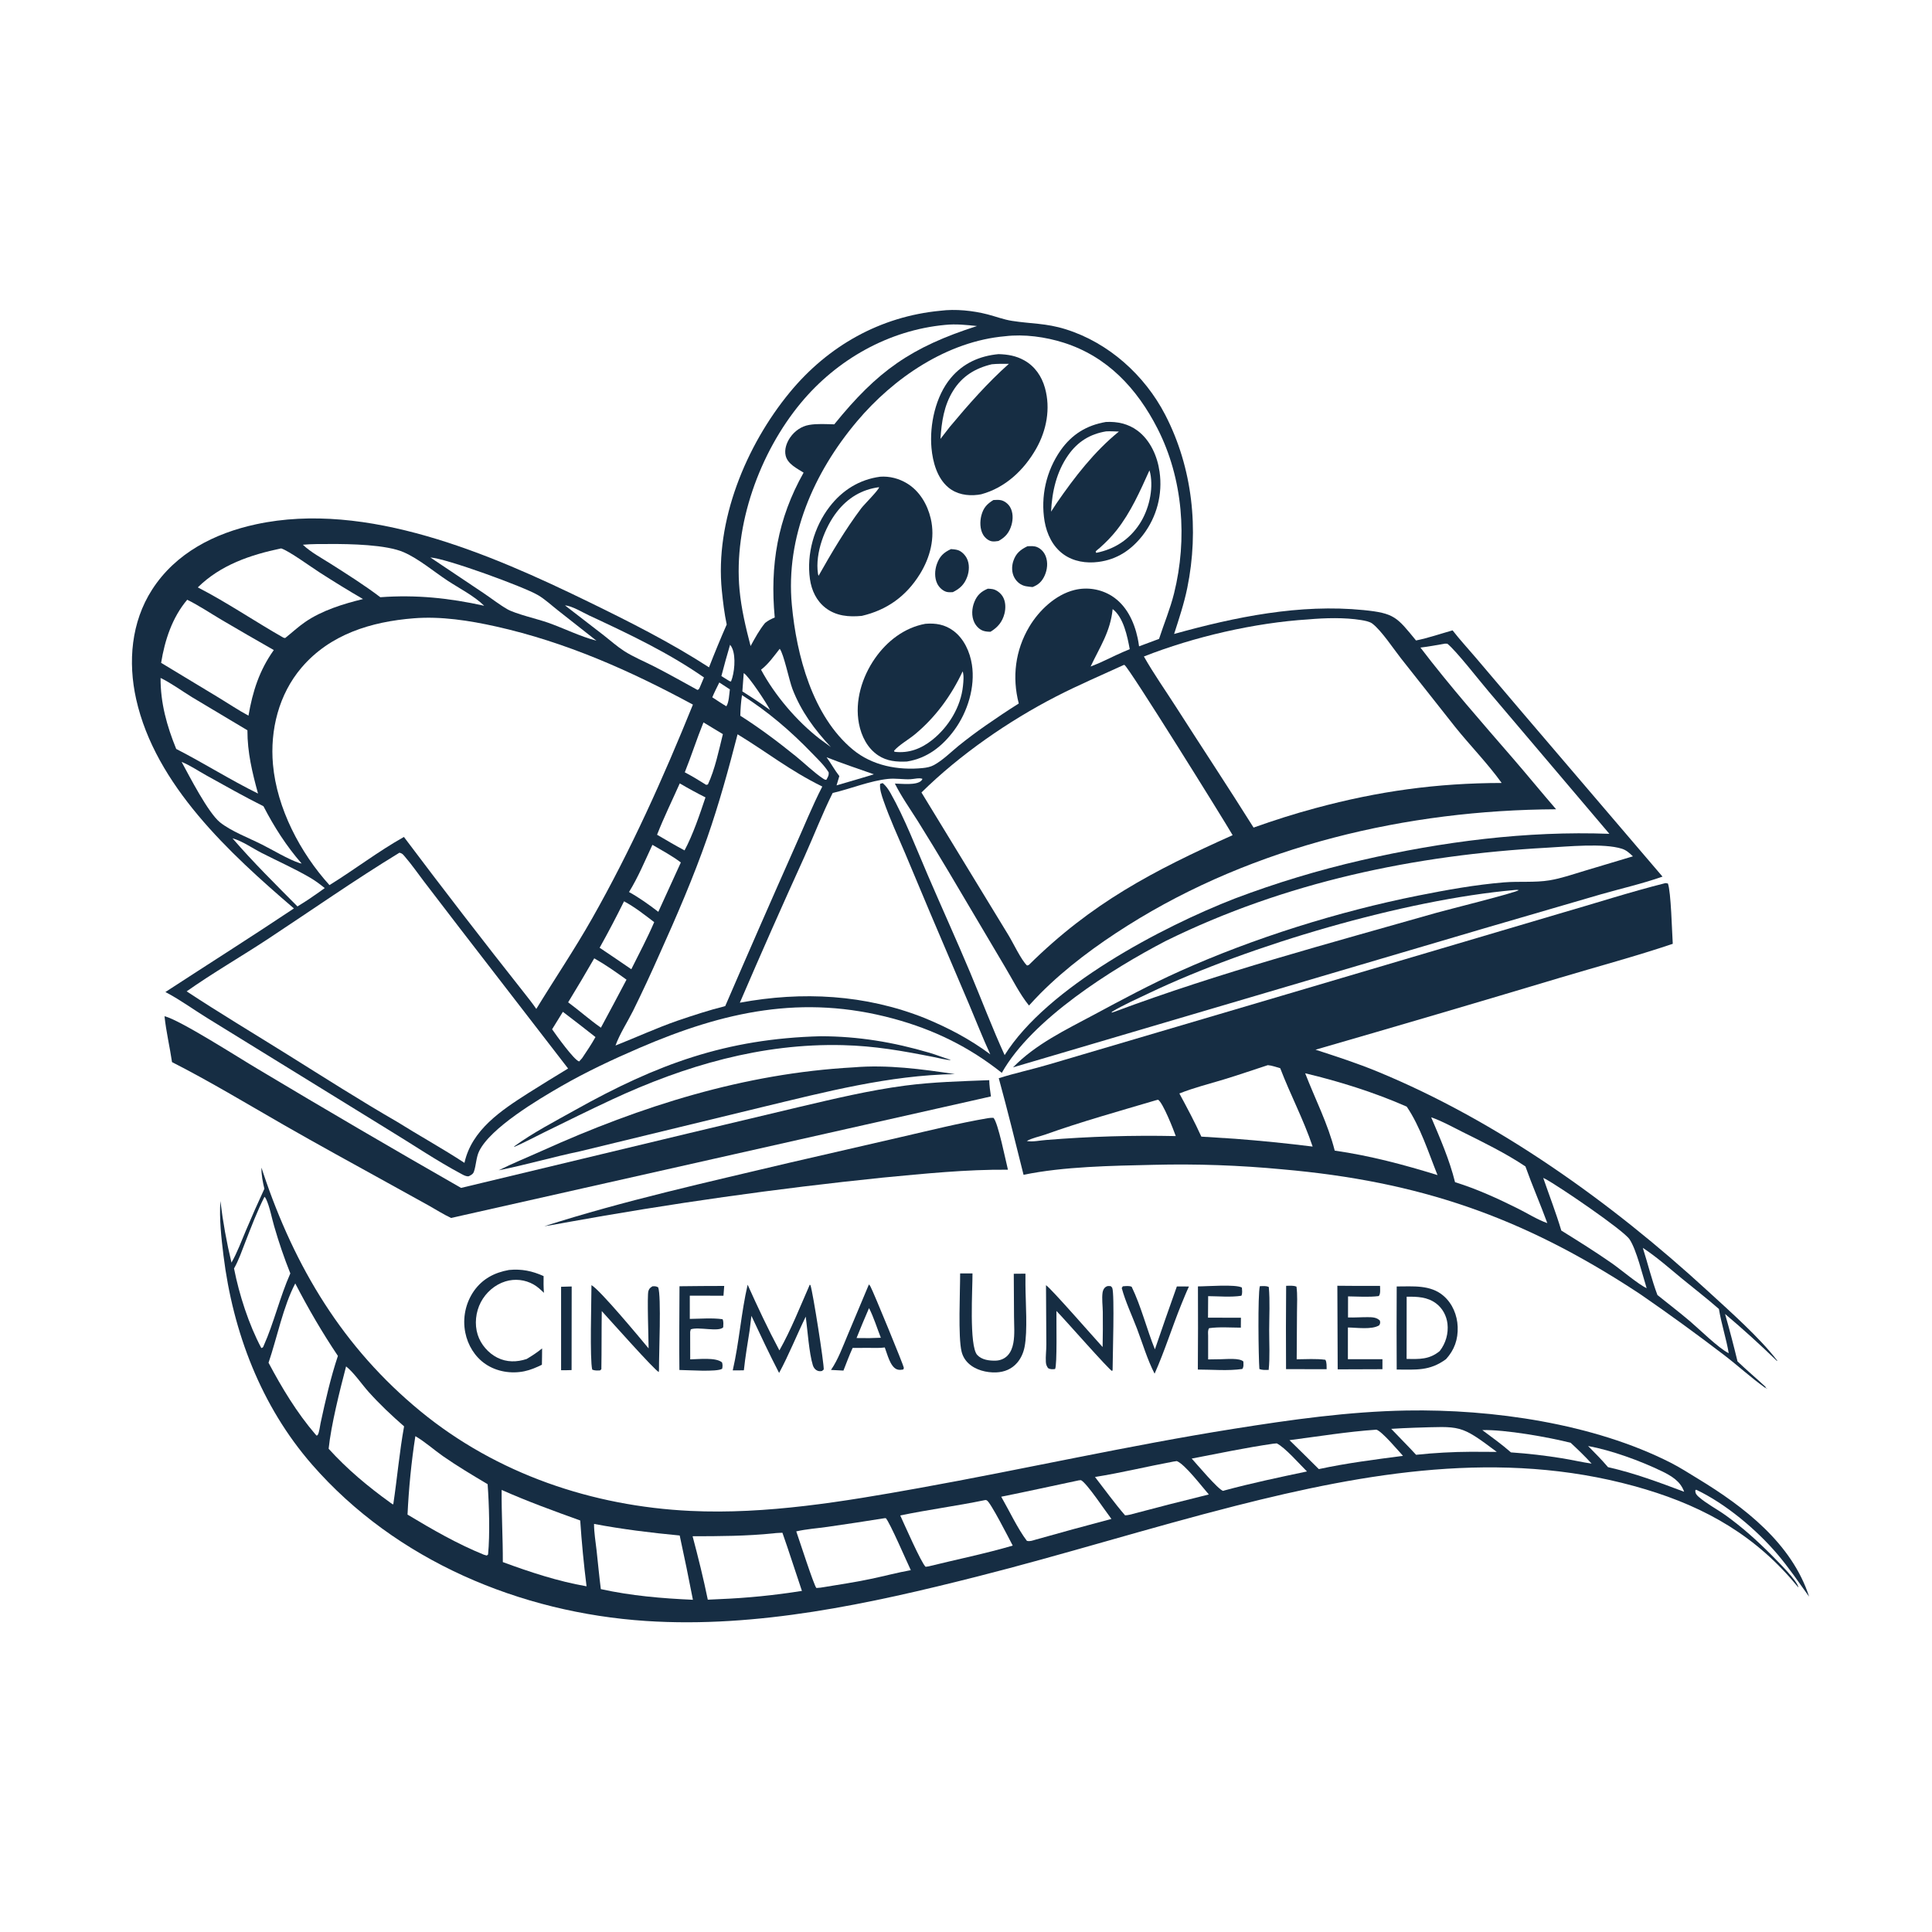 <svg version="1.1" xmlns="http://www.w3.org/2000/svg" style="display: block;" viewBox="0 0 2048 2048" width="1024" height="1024">
<path transform="translate(0,0)" fill="rgb(255,255,255)" d="M 0 0 L 2048 0 L 2048 2048 L 0 2048 L 0 0 z"/>
<path transform="translate(0,0)" fill="rgb(22,45,67)" d="M 996.882 329.404 C 1012.84 327.338 1031.37 329.255 1046.91 333.275 C 1055.42 335.477 1063.86 338.722 1072.55 340.098 C 1093.28 343.381 1108.55 342.412 1129.81 349.076 C 1175.22 363.31 1213.49 397.775 1235.21 439.775 C 1264.22 495.891 1271.17 561.5 1258.57 623.184 C 1255.18 639.799 1249.79 655.914 1244.6 672.031 C 1309.42 653.995 1377.81 639.962 1445.44 646.711 C 1478.17 649.978 1480.77 654.166 1501.04 678.923 C 1513.99 676.325 1527.06 671.799 1539.8 668.206 C 1547.44 678.122 1556.18 687.482 1564.28 697.049 L 1613.16 754.598 L 1762.34 929.252 C 1741.17 936.725 1718.45 941.884 1696.83 948.07 L 1573.61 984.004 L 1073.86 1131.44 C 1098.29 1106.5 1129.68 1091.75 1159.95 1075.49 C 1189.82 1059.44 1219.47 1043.52 1250.43 1029.61 C 1328.97 994.334 1418.95 966.171 1503.25 949.366 C 1533.26 943.382 1563.78 937.876 1594.32 935.349 C 1610.14 934.04 1626.97 935.75 1642.5 933.191 C 1655.03 931.125 1667.32 926.823 1679.48 923.172 L 1730.96 907.746 C 1727.34 904.359 1724.17 901.242 1719.33 899.713 C 1699.77 893.524 1661.32 897.424 1639.97 898.597 C 1499.51 906.316 1362.32 935.107 1235.67 997.492 C 1178.56 1027.24 1094.01 1080.27 1061.96 1137.25 C 1027.19 1109.64 989.897 1091.42 947.116 1079.83 C 850.76 1053.73 767.459 1072.24 677.886 1110.81 C 649.515 1123.02 621.388 1136.2 594.601 1151.63 C 570.633 1165.44 519.849 1195.54 507.867 1220.39 C 504.664 1227.03 504.784 1235.2 502.335 1242.09 C 501.385 1244.75 499.242 1245.63 496.898 1246.89 C 494.073 1247.23 491.643 1245.78 489.215 1244.49 C 462.817 1230.45 436.861 1212.78 411.21 1197.25 L 219.41 1078.98 C 205.234 1070.21 191.471 1060.19 176.79 1052.36 L 175.339 1051.59 C 220.735 1021.99 266.493 993.092 311.564 962.975 C 243.533 904.586 164.764 832.503 144.334 741.119 C 135.513 701.661 139.041 659.426 161.292 624.921 C 186.298 586.145 227.37 565.268 271.445 555.762 C 388.769 530.459 520.009 587.387 623.234 637.638 C 666.942 658.916 710.73 680.977 751.581 707.399 C 757.51 692.138 763.764 677.005 770.338 662.01 C 767.86 650.293 766.388 638.053 765.18 626.137 C 757.708 552.392 790.783 472.287 837.155 415.962 C 877.788 366.608 933.157 335.442 996.882 329.404 z"/>
<path transform="translate(0,0)" fill="rgb(255,255,255)" d="M 1065.57 356.408 C 1085.69 353.998 1108.27 357.137 1127.51 363.237 C 1173.8 377.911 1205.33 411.832 1227.01 454.282 C 1254.17 507.477 1258.89 571.371 1244.53 629.067 C 1240.38 645.73 1233.88 661.029 1228.64 677.249 L 1207.46 685.141 C 1207.04 682.252 1206.61 679.357 1206 676.503 C 1202.21 658.878 1194.06 641.477 1178.32 631.597 C 1166.6 624.375 1152.48 622.137 1139.1 625.382 C 1118.98 630.281 1101.32 647.088 1091 664.485 C 1076.25 689.344 1072.68 717.851 1079.94 745.734 C 1068.08 753.226 1056.4 760.994 1044.9 769.033 C 1035.08 775.871 1025.49 783.049 1016.17 790.555 C 1007.9 797.331 999.443 805.825 990.052 810.978 C 986.437 812.962 982.278 813.749 978.215 814.161 C 952.077 816.808 924.61 811.651 904.063 794.61 C 861.257 759.107 844.339 694.518 839.381 641.232 C 832.668 569.085 862.631 501.06 908.357 446.742 C 947.252 400.539 1004.16 361.735 1065.57 356.408 z"/>
<path transform="translate(0,0)" fill="rgb(22,45,67)" d="M 932.987 505.335 C 942.971 504.633 952.813 507.194 961.39 512.365 C 974.796 520.447 983.156 534.803 986.651 549.768 C 991.438 570.267 986.005 590.997 975.095 608.604 C 960.62 631.964 940.198 646.678 913.521 652.86 C 899.916 654.171 886.454 653.09 875.18 644.442 C 865.479 636.999 860.277 625.836 858.585 613.93 C 854.797 587.279 863.027 558.441 879.361 537.208 C 892.889 519.622 910.953 508.306 932.987 505.335 z"/>
<path transform="translate(0,0)" fill="rgb(255,255,255)" d="M 931.911 516.44 C 931.512 519.518 915.981 534.763 912.848 538.948 C 895.886 561.605 881.604 585.757 867.715 610.358 C 867.344 609.315 867.265 609.22 867.074 607.948 C 863.863 586.55 874.28 559.004 887.283 542.389 C 898.658 527.853 913.523 518.79 931.911 516.44 z"/>
<path transform="translate(0,0)" fill="rgb(22,45,67)" d="M 1172.21 447.317 C 1184.35 446.653 1196.07 449.187 1205.95 456.605 C 1219.4 466.703 1226.93 483.746 1229.17 500.072 C 1232.6 523.888 1226.25 548.081 1211.57 567.143 C 1199.36 582.913 1184.19 593.132 1164.25 595.673 C 1151.49 597.32 1138.05 595.267 1127.42 587.663 C 1115.93 579.44 1109.69 566.256 1107.31 552.648 C 1102.91 526.322 1108.99 499.319 1124.25 477.418 C 1136.21 460.433 1151.87 450.799 1172.21 447.317 z"/>
<path transform="translate(0,0)" fill="rgb(255,255,255)" d="M 1172.42 457.27 C 1176.93 457.012 1181.56 457.355 1186.07 457.472 C 1159.9 478.732 1139.15 505.703 1120.11 533.288 L 1114.18 542.388 C 1115.22 521.075 1119.93 500.135 1132.4 482.4 C 1142.4 468.19 1155.32 460.157 1172.42 457.27 z"/>
<path transform="translate(0,0)" fill="rgb(255,255,255)" d="M 1218.47 498.614 C 1218.83 499.657 1219.11 500.633 1219.33 501.718 C 1222.87 519.27 1217.72 540.498 1208.05 555.329 C 1197.19 571.978 1181.59 582.08 1162.24 586.006 L 1161.85 585.717 C 1161.74 585.316 1161.42 584.921 1161.51 584.515 C 1161.6 584.108 1165.3 581.198 1165.76 580.787 C 1172.26 575.016 1178.27 568.907 1183.66 562.082 C 1198.7 543.027 1208.54 520.581 1218.47 498.614 z"/>
<path transform="translate(0,0)" fill="rgb(22,45,67)" d="M 1058.49 375.387 C 1068.23 375.677 1077.05 377.136 1085.72 381.985 C 1097.04 388.305 1104.26 398.902 1107.7 411.221 C 1113.81 433.075 1109.4 456.274 1098.32 475.738 C 1085.45 498.35 1065.62 517.096 1040.1 523.956 C 1038.95 524.181 1037.8 524.369 1036.64 524.52 C 1025.5 525.915 1013.97 524.011 1005.18 516.636 C 993.392 506.753 988.749 489.745 987.411 474.971 C 985.175 450.302 991.747 419.92 1007.94 400.617 C 1021.07 384.973 1038.46 377.279 1058.49 375.387 z"/>
<path transform="translate(0,0)" fill="rgb(255,255,255)" d="M 1051.31 386.15 C 1057.35 385.522 1063.38 385.656 1069.44 385.694 C 1046.96 405.647 1026.06 429.438 1006.8 452.528 L 996.927 465.26 C 998.121 447.171 1000.6 429.94 1010.32 414.251 C 1019.96 398.699 1033.84 390.321 1051.31 386.15 z"/>
<path transform="translate(0,0)" fill="rgb(22,45,67)" d="M 980.872 661.267 C 991.818 660.326 1001.67 661.994 1010.69 668.708 C 1021.88 677.041 1028.16 691.009 1030.26 704.535 C 1033.92 728.185 1025.72 754.596 1011.78 773.703 C 999.171 790.993 982.882 803.855 961.382 807.247 C 950.473 807.763 940.207 806.942 930.852 800.705 C 919.486 793.126 913.065 780.28 910.531 767.169 C 905.898 743.195 913.778 717.608 927.52 697.879 C 940.234 679.627 958.749 665.3 980.872 661.267 z"/>
<path transform="translate(0,0)" fill="rgb(255,255,255)" d="M 1020.46 711.661 C 1021.94 715.899 1021.26 722.516 1020.8 727.017 C 1018.54 749.315 1005.58 770.536 988.211 784.363 C 976.516 793.674 963.355 798.748 948.256 796.933 L 947.682 795.872 C 953.427 789.345 962.978 784.113 969.783 778.485 C 991.687 760.37 1008.46 737.291 1020.46 711.661 z"/>
<path transform="translate(0,0)" fill="rgb(22,45,67)" d="M 1089.09 579.074 C 1092.34 578.851 1096.09 578.642 1099.17 579.873 C 1103.49 581.601 1106.84 585.36 1108.5 589.663 C 1111 596.169 1110.24 603.753 1107.43 610.028 C 1104.62 616.283 1100.88 619.868 1094.54 622.302 C 1092.15 622.07 1089.73 621.862 1087.38 621.403 C 1082.15 620.382 1077.93 617.024 1075.34 612.413 C 1072.35 607.067 1072.27 600.279 1074.22 594.57 C 1076.95 586.533 1081.68 582.662 1089.09 579.074 z"/>
<path transform="translate(0,0)" fill="rgb(22,45,67)" d="M 1008.12 582.057 C 1010.39 582.227 1012.79 582.432 1015 583.024 C 1019.07 584.115 1022.94 588.105 1024.81 591.746 C 1027.88 597.735 1027.53 605.237 1025.28 611.432 C 1022.35 619.479 1017.54 624.051 1010 627.718 C 1007.85 627.811 1005.38 627.968 1003.28 627.379 C 999.142 626.212 995.356 622.502 993.504 618.705 C 990.482 612.508 990.807 604.536 993.033 598.149 C 995.931 589.837 1000.25 585.634 1008.12 582.057 z"/>
<path transform="translate(0,0)" fill="rgb(22,45,67)" d="M 1047.11 624.04 C 1048.85 624.111 1050.65 624.167 1052.36 624.516 C 1056.72 625.41 1060.82 628.802 1063.05 632.565 C 1066.13 637.749 1066.23 644.779 1064.77 650.485 C 1062.51 659.314 1057.67 664.964 1050.04 669.666 C 1047.59 669.714 1044.88 669.494 1042.53 668.757 C 1038.26 667.421 1034.69 663.673 1032.79 659.728 C 1029.58 653.038 1030.16 644.629 1032.94 637.905 C 1035.91 630.733 1040.07 627.012 1047.11 624.04 z"/>
<path transform="translate(0,0)" fill="rgb(22,45,67)" d="M 1053.05 530.053 C 1055.7 529.924 1058.67 529.658 1061.25 530.276 C 1065.01 531.175 1068.59 534.003 1070.59 537.268 C 1074.02 542.88 1074 550.305 1072.24 556.462 C 1069.92 564.556 1065.72 569.505 1058.42 573.478 C 1056.01 573.799 1053.36 574.277 1050.96 573.73 C 1047.35 572.907 1044.06 569.996 1042.19 566.884 C 1038.68 561.017 1038.61 552.725 1040.32 546.285 C 1042.44 538.336 1046.17 534.235 1053.05 530.053 z"/>
<path transform="translate(0,0)" fill="rgb(255,255,255)" d="M 438.562 655.423 C 467.39 653.096 497.697 657.823 525.795 664.106 C 599.952 680.69 667.908 710.891 734.521 746.914 C 703.128 824.534 668.815 901.024 627.468 973.939 C 609.018 1006.47 588.001 1037.62 568.5 1069.52 C 564.402 1063.46 559.763 1057.75 555.256 1051.99 C 512.212 997.588 469.848 942.652 428.173 887.194 C 400.864 902.526 375.879 921.799 349.252 938.249 C 318.137 903.834 293.518 856.872 289.36 810.373 C 286.096 773.876 295.556 735.968 319.596 707.747 C 349.813 672.274 393.531 659.003 438.562 655.423 z"/>
<path transform="translate(0,0)" fill="rgb(255,255,255)" d="M 1531.67 682.293 L 1534.23 682.342 C 1543.62 689.789 1568.31 721.668 1578.1 733.089 L 1706.01 883.885 C 1618.29 880.599 1528.7 892.15 1443.29 911.855 C 1397.73 922.312 1352.93 935.853 1309.2 952.383 C 1231.42 982.6 1110.06 1046.4 1064.96 1118.46 C 1051.87 1089.81 1040.65 1060.04 1028.44 1030.99 C 1013.92 996.443 998.362 962.241 983.539 927.8 C 971.623 900.115 958.734 866.693 943.989 840.722 C 941.71 836.707 939.255 833.133 935.719 830.112 L 932.975 830.903 C 932.241 836.306 934.705 843.452 936.494 848.582 C 943.157 867.687 951.671 886.318 959.637 904.914 L 985.778 967.196 L 1027.2 1064.47 C 1034.72 1082.19 1041.66 1100.16 1049.74 1117.64 C 1028.05 1101.48 1005.19 1089.52 980.301 1079.23 C 917.346 1054.13 850.45 1050.63 784.267 1062.91 C 806.518 1011.12 829.32 959.58 852.67 908.284 C 862.759 885.83 871.685 862.608 882.653 840.598 C 901.831 836.16 922.114 827.627 941.586 825.66 C 949.267 824.884 957.176 826.331 964.925 826.034 C 968.582 825.894 974.557 824.193 977.813 825.622 C 977.449 826.5 977.465 826.639 976.712 827.446 C 971.724 832.783 955.482 830.699 948.616 830.627 C 955.528 844.455 964.652 857.318 972.906 870.38 C 983.919 888.056 994.754 905.843 1005.41 923.737 L 1065.05 1024.47 C 1073.22 1038.02 1080.83 1053.67 1090.79 1065.9 C 1094.75 1061.54 1098.78 1057.26 1102.9 1053.05 C 1130.17 1025.65 1162.65 1001.73 1195.3 981.157 C 1329.84 896.37 1491.61 858.629 1649.53 857.86 C 1634.05 839.957 1619.09 821.603 1603.59 803.698 C 1570.4 765.357 1536.46 726.802 1505.72 686.452 C 1514.41 685.472 1523.06 683.765 1531.67 682.293 z"/>
<path transform="translate(0,0)" fill="rgb(255,255,255)" d="M 423.436 903.895 C 426.671 904.718 427.071 905.638 429.273 908.183 C 436.425 916.45 442.819 925.718 449.45 934.42 L 487.066 983.514 L 602.202 1132.67 C 588.004 1141.25 573.888 1149.97 559.855 1158.82 C 531.358 1177.04 500.012 1197.7 492.343 1232.68 C 469.109 1217.47 444.613 1203.97 421.044 1189.22 C 381.552 1166.42 343.039 1141.79 304.365 1117.64 C 268.851 1095.46 232.821 1073.92 197.856 1050.88 C 225.286 1031.52 255.79 1013.95 284.024 995.346 C 330.401 964.783 376.025 932.809 423.436 903.895 z"/>
<path transform="translate(0,0)" fill="rgb(255,255,255)" d="M 1191.43 704.8 C 1191.64 704.855 1191.86 704.873 1192.06 704.966 C 1196.41 707.012 1296.84 868.382 1306.65 885.309 C 1222.49 923.026 1157.1 957.142 1090.64 1022.86 L 1088.72 1023.5 C 1082.36 1017.5 1073.9 999.19 1068.62 990.677 L 976.788 840.067 C 1017.25 800.118 1069.33 764.074 1119.85 738.139 C 1143.34 726.078 1167.46 715.819 1191.43 704.8 z"/>
<path transform="translate(0,0)" fill="rgb(255,255,255)" d="M 1386.9 656.581 C 1404.56 654.995 1425.51 654.445 1442.95 657.306 C 1446.57 657.902 1451.86 658.822 1454.82 661.104 C 1464.55 668.61 1477 687.59 1485 697.761 L 1542.43 770.469 C 1558.47 790.466 1576.92 809.204 1591.84 829.978 C 1523.01 830.101 1461.16 838.649 1394.53 856.632 C 1372.23 862.614 1350.59 869.513 1328.84 877.268 C 1301.9 834.335 1273.85 791.977 1246.53 749.262 C 1235.2 731.538 1222.94 714.227 1212.58 695.908 C 1265.4 675.085 1330.14 660.099 1386.9 656.581 z"/>
<path transform="translate(0,0)" fill="rgb(255,255,255)" d="M 781.855 778.382 C 813.818 797.826 836.79 816.569 871.667 833.774 C 860.937 854.573 852.13 876.72 842.498 898.072 C 817.627 954.083 793.052 1010.22 768.774 1066.5 C 751.542 1070.83 734.81 1076.32 717.996 1082.04 C 695.741 1089.8 674.355 1099.67 652.451 1108.3 C 657.066 1095.67 665.037 1083.55 671.087 1071.48 C 680.793 1051.78 690.085 1031.88 698.956 1011.78 C 717.121 971.515 735.1 929.892 749.658 888.151 C 762.243 852.067 772.328 815.365 781.855 778.382 z"/>
<path transform="translate(0,0)" fill="rgb(255,255,255)" d="M 1001.87 344.411 C 1013.26 343.206 1024.35 344.43 1035.66 345.608 C 965.534 368.118 930.12 393.287 884.347 449.814 C 875.599 449.638 866.32 448.935 857.684 450.437 C 849.455 451.868 842.359 456.883 837.628 463.709 C 833.85 469.159 831.225 476.449 832.854 483.101 C 835.015 491.922 844.819 496.538 851.852 501.022 C 824.35 549.84 816.044 599.19 821.258 654.597 C 817.379 656.142 814.335 657.745 811.041 660.32 C 804.885 667.849 800.312 676.337 795.654 684.825 C 790.534 665.182 785.829 645.476 783.938 625.217 C 777.528 556.527 805.271 479.733 848.997 427.056 C 887.162 381.08 942.098 349.984 1001.87 344.411 z"/>
<path transform="translate(0,0)" fill="rgb(255,255,255)" d="M 298.01 581.331 C 306.251 583.849 329.737 601.051 339.044 606.974 C 354.083 616.659 369.335 626.009 384.787 635.02 C 363.855 640.151 341.287 647.063 323.36 659.433 C 315.977 664.527 309.294 670.768 302.271 676.357 L 300.448 675.974 C 270.071 658.668 240.713 638.638 209.702 622.652 C 233.815 598.841 265.57 588.096 298.01 581.331 z"/>
<path transform="translate(0,0)" fill="rgb(255,255,255)" d="M 198.458 635.761 C 210.889 641.891 222.842 649.922 234.779 657.005 C 253.187 667.834 271.674 678.529 290.238 689.088 C 274.932 710.58 267.83 732.865 263.395 758.626 C 252.712 752.9 242.547 746.017 232.178 739.736 L 170.799 702.639 C 174.659 678.672 182.545 654.53 198.458 635.761 z"/>
<path transform="translate(0,0)" fill="rgb(255,255,255)" d="M 170.216 718.649 C 181.705 724.226 192.895 732.535 203.848 739.225 L 262.276 774.127 C 262.238 797.711 267.359 818.678 273.505 841.198 C 244.079 826.706 216.051 808.896 186.796 793.914 C 176.866 769.554 170.058 745.121 170.216 718.649 z"/>
<path transform="translate(0,0)" fill="rgb(255,255,255)" d="M 321.058 577.437 C 330.5 576.555 340.351 576.731 349.838 576.68 C 370.829 576.569 409.544 577.258 428.055 585.423 C 444.189 592.539 459.732 605.829 474.544 615.576 C 486.875 623.691 502.808 631.768 513.259 642.139 C 476.25 633.925 441.097 630.295 403.16 633.077 C 386.562 620.472 368.595 609.15 351.022 597.939 C 341.223 591.688 329.461 585.449 321.058 577.437 z"/>
<path transform="translate(0,0)" fill="rgb(255,255,255)" d="M 1605.69 943.441 C 1607.48 943.192 1608.29 943.249 1610.01 943.559 C 1606.8 946.315 1534.14 964.331 1522.51 967.653 C 1407.87 1000.41 1293.11 1030.78 1181.26 1072.55 L 1178.28 1073.48 L 1178.78 1072.45 C 1191.45 1064.97 1205.06 1058.92 1218.35 1052.61 C 1324.88 1001.95 1488.91 953.71 1605.69 943.441 z"/>
<path transform="translate(0,0)" fill="rgb(255,255,255)" d="M 192.522 807.636 C 201.42 811.227 210.311 817.293 218.732 821.952 C 238.762 833.032 258.776 844.436 279.272 854.63 C 290.49 876.39 303.649 896.975 319.776 915.424 C 319.185 915.294 318.081 915.072 317.445 914.865 C 305.614 911.012 289.249 901.048 277.667 895.237 C 264.016 888.388 244.749 881.004 233.181 871.683 C 220.614 861.557 200.637 822.588 192.522 807.636 z"/>
<path transform="translate(0,0)" fill="rgb(255,255,255)" d="M 456.211 590.94 C 473.093 591.985 555.255 621.968 570.325 630.872 C 577.704 635.231 584.436 641.523 591.191 646.83 L 632.234 679.155 C 615.036 674.713 597.631 665.973 580.762 660.018 C 569.71 656.117 546.454 650.81 537.679 645.738 C 529.09 640.774 520.861 634.261 512.597 628.715 L 456.211 590.94 z"/>
<path transform="translate(0,0)" fill="rgb(255,255,255)" d="M 629.919 1015.87 C 641.805 1022.59 653.053 1030.51 664.12 1038.49 C 655.275 1055.55 646.03 1072.43 636.987 1089.39 C 625.085 1081.05 613.997 1071.17 602.259 1062.48 C 611.687 1047.07 620.908 1031.53 629.919 1015.87 z"/>
<path transform="translate(0,0)" fill="rgb(255,255,255)" d="M 598.902 641.737 C 606.565 642.323 617.733 649.276 624.862 652.591 C 666.585 671.989 708.373 691.756 746.243 718.127 L 741.755 728.757 C 740.895 730.364 741.139 730.698 739.34 731.345 C 724.209 723.036 709.128 714.525 693.766 706.654 C 683.164 701.222 671.511 696.495 661.521 690.065 C 654.088 685.28 647.268 679.139 640.288 673.7 L 598.902 641.737 z"/>
<path transform="translate(0,0)" fill="rgb(255,255,255)" d="M 661.507 955.426 C 672.859 961.483 683.271 969.712 693.479 977.519 C 686.223 994.458 677.422 1010.92 669.208 1027.43 C 658.099 1019.73 646.839 1012.23 635.642 1004.65 C 644.68 988.466 653.305 972.052 661.507 955.426 z"/>
<path transform="translate(0,0)" fill="rgb(255,255,255)" d="M 691.595 895.552 C 701.724 901.499 712.376 907.122 721.714 914.266 L 697.837 966.57 C 687.854 958.913 677.8 951.7 666.785 945.582 C 676.458 929.955 683.796 912.204 691.595 895.552 z"/>
<path transform="translate(0,0)" fill="rgb(255,255,255)" d="M 720.579 830.425 C 729.492 835.684 738.583 840.635 747.838 845.268 C 741.847 863.118 734.554 884.904 725.641 901.457 C 715.772 896.198 706.16 890.514 696.517 884.856 C 703.717 866.481 712.549 848.47 720.579 830.425 z"/>
<path transform="translate(0,0)" fill="rgb(255,255,255)" d="M 246.46 888.659 C 256.742 891.446 267.727 899.226 277.431 904.178 C 294.439 912.857 312.073 920.663 328.57 930.28 C 334.172 933.546 339.197 937.322 344.233 941.393 C 340.223 944.436 336.011 947.236 331.877 950.106 C 326.536 953.944 320.901 957.358 315.335 960.854 C 291.921 937.264 268.18 913.832 246.46 888.659 z"/>
<path transform="translate(0,0)" fill="rgb(255,255,255)" d="M 786.549 736.862 C 814.221 754.435 837.979 774.786 860.675 798.327 C 866.868 804.75 873.669 811.086 878.409 818.695 C 878.75 822.198 877.564 823.52 875.985 826.606 C 874.764 826.738 873.868 826.247 872.825 825.555 C 862.721 818.854 853.174 809.368 843.686 801.693 C 824.821 786.434 805.244 771.699 784.745 758.695 C 784.936 751.292 785.448 744.187 786.549 736.862 z"/>
<path transform="translate(0,0)" fill="rgb(255,255,255)" d="M 745.715 765.783 L 766.279 778.22 C 762.03 795.379 757.894 815.538 750.407 831.557 L 748.566 831.993 C 741.119 827.282 733.7 822.791 725.902 818.68 C 732.924 801.195 738.603 783.22 745.715 765.783 z"/>
<path transform="translate(0,0)" fill="rgb(255,255,255)" d="M 826.526 687.749 C 830.759 692.791 836.52 721.201 840.048 730.372 C 849.142 754.012 863.563 773.6 880.747 791.902 C 876.772 789.071 872.865 786.134 868.93 783.246 C 844.739 764.584 821.198 736.905 806.733 709.905 C 814.554 703.982 820.477 695.399 826.526 687.749 z"/>
<path transform="translate(0,0)" fill="rgb(255,255,255)" d="M 596.677 1072.58 C 608.304 1081.34 619.777 1090.35 631.232 1099.33 C 626.886 1107.08 622.026 1114.36 617.046 1121.71 L 613.949 1125.17 C 608.804 1124.19 589.311 1096.96 585.255 1091.07 L 596.677 1072.58 z"/>
<path transform="translate(0,0)" fill="rgb(255,255,255)" d="M 1179.46 645.639 C 1191.01 654.335 1195.09 674.768 1197.57 688.137 C 1187.93 692.077 1178.55 696.606 1169.13 701.044 C 1164.92 703.122 1160.45 704.764 1156.1 706.531 C 1166.14 685.294 1177.01 669.716 1179.46 645.639 z"/>
<path transform="translate(0,0)" fill="rgb(255,255,255)" d="M 876.198 802.736 C 892.682 809.267 909.62 814.875 926.342 820.78 C 921.885 822.249 917.359 823.528 912.862 824.868 L 886.794 832.52 L 889.736 822.676 C 884.81 816.466 880.945 809.182 876.198 802.736 z"/>
<path transform="translate(0,0)" fill="rgb(255,255,255)" d="M 788.377 713.542 C 793.526 716.244 813.44 746.59 816.284 752.68 C 806.739 745.667 796.948 739.252 786.937 732.93 L 788.377 713.542 z"/>
<path transform="translate(0,0)" fill="rgb(255,255,255)" d="M 773.903 683.487 C 775.148 684.958 775.604 685.851 776.339 687.613 C 780.098 696.629 778.639 713.279 774.906 722.432 L 773.288 722.034 L 764.701 716.668 C 767.572 705.554 770.64 694.492 773.903 683.487 z"/>
<path transform="translate(0,0)" fill="rgb(255,255,255)" d="M 762.498 723.465 L 773.683 730.776 C 773.037 735.596 772.711 744.742 769.947 748.687 C 764.881 745.717 759.985 742.358 755.053 739.164 C 757.31 733.826 759.936 728.661 762.498 723.465 z"/>
<path transform="translate(0,0)" fill="rgb(22,45,67)" d="M 277.176 1237.75 C 277.778 1239.65 278.395 1241.54 279.028 1243.43 C 312.529 1343.51 363.711 1428.69 445.825 1496.08 C 526.718 1562.46 627.959 1596.68 731.849 1601.63 C 812.536 1605.47 894.547 1591.72 973.769 1577.48 C 1085.49 1557.4 1195.58 1532.43 1307.83 1514.59 C 1368.52 1504.94 1429.55 1496.27 1491.1 1495.2 C 1582.02 1493.62 1689.25 1508.94 1771.08 1550.59 C 1781 1555.63 1790.52 1561.82 1800.04 1567.59 C 1848.73 1597.14 1899.54 1636.12 1917.73 1692.52 C 1906.74 1677.29 1896.31 1661.83 1884.12 1647.49 C 1861.93 1621.41 1829.25 1593.95 1798.01 1579.15 L 1797.08 1579.86 C 1797.08 1583.2 1798.33 1584.68 1800.81 1586.84 C 1809.04 1594.04 1820.18 1599.79 1829.2 1606.26 C 1846.98 1619.02 1862.59 1633.07 1878 1648.56 C 1883.84 1654.62 1905.5 1675.62 1906.44 1682.85 C 1903.69 1679.54 1900.9 1676.27 1898.06 1673.04 C 1852.79 1621.6 1797.74 1593.28 1732.4 1575.32 C 1590.84 1536.41 1448.88 1560.83 1309.48 1596.31 C 1217.71 1619.67 1127.28 1648.05 1035.52 1671.29 C 921.844 1700.09 802.793 1726.06 684.827 1718.3 C 551.522 1709.52 419.698 1654.39 330.876 1552.62 C 276.771 1490.64 246.907 1411.98 236.909 1330.98 C 234.595 1312.23 232.35 1291.98 233.63 1273.13 C 236.267 1295.1 240.19 1316.9 245.378 1338.42 C 251.466 1327.81 255.868 1315.71 260.654 1304.44 C 266.917 1289.57 273.45 1274.81 280.248 1260.17 C 278.549 1252.79 276.932 1245.36 277.176 1237.75 z"/>
<path transform="translate(0,0)" fill="rgb(255,255,255)" d="M 440.299 1522.39 C 450.414 1528.25 459.968 1536.88 469.651 1543.64 C 484.934 1554.3 500.92 1563.77 516.905 1573.32 C 518.477 1594.67 519.444 1626.62 517.376 1647.82 L 516.01 1648.94 L 512.852 1648.04 C 484.299 1636.38 458.352 1621.39 431.994 1605.54 C 433.312 1577.96 436.037 1549.66 440.299 1522.39 z"/>
<path transform="translate(0,0)" fill="rgb(255,255,255)" d="M 366.864 1448.44 C 375.395 1455.28 383.414 1467.32 390.844 1475.59 C 402.569 1488.65 415.138 1500.48 428.347 1512.01 C 423.382 1539.36 421.039 1566.99 416.915 1594.44 L 416.325 1594.7 L 413.518 1592.72 C 389.648 1575.47 368.22 1557.62 348.372 1535.74 C 350.95 1510.65 360.311 1473.46 366.864 1448.44 z"/>
<path transform="translate(0,0)" fill="rgb(255,255,255)" d="M 629.704 1615.42 C 659.978 1621.11 689.867 1624.79 720.504 1627.69 C 725.416 1650.27 730.146 1673.15 734.519 1695.83 C 701.568 1694.39 669.169 1691.6 636.908 1684.53 C 635.159 1670.92 633.921 1657.21 632.409 1643.57 C 631.384 1634.33 629.692 1624.72 629.704 1615.42 z"/>
<path transform="translate(0,0)" fill="rgb(255,255,255)" d="M 819.985 1625.41 C 822.99 1624.94 826.338 1624.97 829.39 1624.77 C 836.587 1645.19 843.107 1665.91 850.067 1686.42 C 821.159 1691.05 792.003 1693.96 762.75 1695.14 L 750.297 1695.73 C 745.656 1673.07 740.123 1650.84 734.185 1628.49 C 762.711 1628.47 791.584 1628.32 819.985 1625.41 z"/>
<path transform="translate(0,0)" fill="rgb(255,255,255)" d="M 531.77 1579.4 C 559.303 1591.6 586.734 1601.57 615.052 1611.77 C 616.616 1635.09 618.854 1658.36 621.765 1681.55 C 591.615 1676.34 561.669 1666.44 533.019 1655.88 C 533.117 1630.38 531.536 1604.9 531.77 1579.4 z"/>
<path transform="translate(0,0)" fill="rgb(255,255,255)" d="M 312.992 1360.5 C 326.84 1387.3 341.386 1412.25 358.186 1437.32 C 350.449 1460.52 345.013 1484.54 339.854 1508.41 C 339.182 1511.52 338.426 1518.59 336.812 1521.04 C 336.556 1521.43 336.059 1521.59 335.683 1521.86 L 334.176 1520.27 C 314.563 1497.38 298.756 1471.11 284.664 1444.56 C 293.674 1418.16 300.248 1384.65 312.992 1360.5 z"/>
<path transform="translate(0,0)" fill="rgb(255,255,255)" d="M 937.513 1609.38 L 938.973 1609.31 C 943.123 1613.47 961.663 1656.51 965.496 1664.43 C 951.384 1666.95 937.358 1670.74 923.31 1673.67 C 907.025 1677.08 890.547 1679.62 874.128 1682.29 C 871.18 1682.85 868.408 1683.2 865.41 1683.33 C 862.911 1681.1 846.615 1630.45 844.071 1623.33 C 854.759 1620.86 866.339 1620.09 877.22 1618.53 C 897.341 1615.64 917.44 1612.59 937.513 1609.38 z"/>
<path transform="translate(0,0)" fill="rgb(255,255,255)" d="M 1043.68 1590.26 C 1045.09 1590.04 1044.51 1589.98 1045.93 1590.39 C 1049.56 1591.44 1069.76 1631.24 1073.54 1638.4 C 1044.21 1646.99 1013.91 1653.12 984.242 1660.44 L 981.177 1660.87 C 976.594 1656.83 958.372 1615.27 954.299 1606.45 C 983.916 1600.28 1014.02 1596.39 1043.68 1590.26 z"/>
<path transform="translate(0,0)" fill="rgb(255,255,255)" d="M 280.371 1268.63 C 281.132 1269.5 281.484 1269.8 282.031 1270.97 C 286.025 1279.51 287.992 1290.94 290.701 1300.07 C 295.557 1316.94 301.252 1333.56 307.764 1349.86 C 296.687 1374.85 290.269 1402.49 279.606 1426.34 C 278.721 1428.32 279.203 1428.17 277.03 1429 C 263.668 1403.93 253.552 1372.41 248.077 1344.62 C 253.021 1335.99 256.339 1326.11 259.961 1316.85 C 266.298 1300.64 272.481 1284.17 280.371 1268.63 z"/>
<path transform="translate(0,0)" fill="rgb(255,255,255)" d="M 1143.64 1569.22 L 1145.91 1569.04 C 1152.3 1572.33 1172.03 1602.23 1178.16 1610.15 C 1151.31 1617.22 1124.51 1624.53 1097.79 1632.09 C 1094.68 1632.99 1091.79 1634.2 1088.54 1633.36 C 1078.9 1620.73 1069.56 1600.88 1061.33 1586.58 C 1088.83 1581.1 1116.19 1574.96 1143.64 1569.22 z"/>
<path transform="translate(0,0)" fill="rgb(255,255,255)" d="M 1243.86 1549.33 L 1247.46 1548.81 C 1256.01 1552.04 1274.43 1576.29 1281.4 1584.2 C 1253.43 1591.06 1225.52 1598.2 1197.7 1605.62 C 1195.98 1606.05 1194.39 1606.22 1192.62 1606.33 C 1181.42 1593.4 1171.26 1579.19 1160.74 1565.67 C 1188.58 1561.23 1216.13 1554.49 1243.86 1549.33 z"/>
<path transform="translate(0,0)" fill="rgb(255,255,255)" d="M 1349.72 1530.37 L 1353.42 1530.04 C 1362.2 1534.36 1377.9 1552.39 1385.44 1559.8 C 1356.27 1565.95 1327.02 1572.11 1298.23 1579.86 L 1296.56 1580.4 C 1291.48 1579.24 1268.71 1552.1 1263.25 1546.15 C 1291.96 1540.62 1320.77 1534.57 1349.72 1530.37 z"/>
<path transform="translate(0,0)" fill="rgb(255,255,255)" d="M 1459.04 1515.51 C 1465.03 1517.27 1482.06 1537.7 1487.23 1543.27 C 1457.37 1547.17 1427.46 1550.95 1398 1557.31 C 1387.75 1546.98 1377.28 1536.84 1366.91 1526.63 C 1397.69 1522.65 1428.05 1517.63 1459.04 1515.51 z"/>
<path transform="translate(0,0)" fill="rgb(255,255,255)" d="M 1499.12 1513.45 C 1548.76 1512.07 1547.4 1509.57 1586.65 1539.07 L 1559.31 1538.94 C 1539.87 1539.03 1520.45 1540.1 1501.12 1542.14 C 1492.54 1532.81 1483.48 1523.84 1474.75 1514.63 C 1482.85 1514.04 1491.01 1513.82 1499.12 1513.45 z"/>
<path transform="translate(0,0)" fill="rgb(255,255,255)" d="M 1571.31 1515.96 C 1595.2 1515.24 1641.83 1523.51 1664.97 1529.42 C 1672.66 1536.56 1680.13 1543.7 1687.19 1551.48 C 1676.89 1550.03 1666.68 1547.58 1656.4 1545.91 C 1638.26 1542.96 1619.99 1540.85 1601.65 1539.58 C 1592.06 1531.12 1581.52 1523.65 1571.31 1515.96 z"/>
<path transform="translate(0,0)" fill="rgb(255,255,255)" d="M 1683.43 1532.82 C 1708.4 1537.44 1738.57 1548.44 1761.42 1559.47 C 1771.69 1564.44 1781.34 1570.08 1785.27 1581.34 C 1758.28 1571.2 1732.71 1561.63 1704.53 1555.23 C 1697.91 1547.38 1690.6 1540.15 1683.43 1532.82 z"/>
<path transform="translate(0,0)" fill="rgb(22,45,67)" d="M 1765.48 936.111 L 1768.04 936.53 C 1771.36 945.27 1772.37 987.997 1773.2 1000.48 C 1734.05 1013.69 1693.61 1024.5 1654.01 1036.35 C 1567.63 1062.25 1481.13 1087.71 1394.5 1112.73 C 1416.58 1119.89 1438.64 1127.04 1460.12 1135.89 C 1588.13 1188.63 1708.17 1274.75 1809.77 1368.02 C 1832.83 1389.19 1865.51 1417.99 1884.07 1442.47 L 1883.48 1442.52 C 1865.79 1425.33 1847.49 1408.76 1828.64 1392.85 C 1833.38 1409.52 1837.78 1426.29 1841.84 1443.14 C 1851.45 1452.39 1861.81 1461 1871.57 1470.14 L 1871.66 1471.3 L 1873.01 1472.35 L 1872.86 1471.65 L 1871.92 1471.67 L 1872.28 1471.06 L 1871.37 1471.29 C 1856.41 1460.64 1842.52 1447.85 1827.89 1436.63 C 1798.95 1414.49 1769.47 1393.07 1739.47 1372.38 C 1737.86 1371.3 1736.24 1370.22 1734.61 1369.16 C 1612.98 1289.65 1504.24 1252.3 1359.67 1239.57 C 1314.08 1235.23 1268.28 1233.62 1222.51 1234.77 C 1178.93 1235.76 1127.52 1236.52 1085.01 1245.35 C 1076.46 1211.12 1068.06 1177 1058.74 1142.95 C 1076.33 1137.36 1094.65 1133.52 1112.39 1128.21 L 1364.71 1053.75 L 1652.58 968.606 C 1690.17 957.817 1727.56 945.625 1765.48 936.111 z"/>
<path transform="translate(0,0)" fill="rgb(255,255,255)" d="M 1343.95 1129.1 C 1348.19 1129.39 1352.95 1131.24 1357.09 1132.35 C 1367.78 1160.36 1381.87 1186.87 1391.46 1215.41 C 1364.13 1212 1336.71 1209.24 1309.25 1207.15 L 1273.48 1204.87 C 1266.42 1189.29 1258.3 1174.18 1250.19 1159.13 C 1265.29 1153.1 1281.46 1149.06 1297.03 1144.35 C 1312.77 1139.59 1328.3 1134.16 1343.95 1129.1 z"/>
<path transform="translate(0,0)" fill="rgb(255,255,255)" d="M 1383.54 1137.72 C 1419.71 1146.3 1457.14 1158.1 1491.17 1173.06 C 1505.61 1194.24 1514.26 1221.85 1523.83 1245.65 C 1487.89 1234.52 1452.14 1225.04 1414.86 1219.7 C 1407.68 1191.29 1394.06 1164.92 1383.54 1137.72 z"/>
<path transform="translate(0,0)" fill="rgb(255,255,255)" d="M 1517.11 1184.38 C 1528.47 1188.31 1539.58 1194.58 1550.37 1199.94 C 1573.07 1211.22 1595.86 1222.38 1617.01 1236.45 C 1624.2 1256.64 1632.86 1276.39 1640.22 1296.56 C 1629.81 1292.94 1618.95 1286.06 1608.97 1281.09 C 1587.39 1270.34 1565.46 1260.31 1542.4 1253.16 C 1536.54 1229.46 1526.62 1206.79 1517.11 1184.38 z"/>
<path transform="translate(0,0)" fill="rgb(255,255,255)" d="M 1635.89 1248.65 C 1636.64 1248.99 1637.39 1249.32 1638.11 1249.71 C 1651.76 1256.96 1720.68 1303.75 1727.4 1313.74 C 1734.8 1324.77 1741.31 1352.28 1745.52 1365.5 C 1737.38 1361.99 1717.86 1345.55 1708.74 1339.18 C 1691.27 1326.99 1673.14 1315.67 1655.05 1304.43 C 1649.44 1285.6 1642.29 1267.22 1635.89 1248.65 z"/>
<path transform="translate(0,0)" fill="rgb(255,255,255)" d="M 1225.8 1166.17 L 1227.65 1165.78 C 1232.74 1168.85 1243.92 1197.33 1246.37 1204.3 C 1200.56 1203.32 1154.73 1204.7 1109.07 1208.42 C 1102.48 1208.85 1094.91 1210.69 1088.45 1209.54 C 1093.66 1206.38 1101.78 1204.89 1107.66 1202.79 C 1146.41 1188.95 1186.35 1177.87 1225.8 1166.17 z"/>
<path transform="translate(0,0)" fill="rgb(255,255,255)" d="M 1741.45 1322.78 C 1756.31 1332.54 1769.65 1344.43 1783.35 1355.71 C 1796.27 1366.34 1809.57 1376.51 1822.13 1387.57 C 1824.71 1403.41 1829.83 1418.65 1832.53 1434.47 C 1821.76 1429.2 1801.51 1409.12 1791.51 1400.63 C 1780.21 1391.05 1768.47 1382.1 1756.95 1372.79 C 1750.88 1356.66 1746.71 1339.25 1741.45 1322.78 z"/>
<path transform="translate(0,0)" fill="rgb(22,45,67)" d="M 174.388 1077.24 C 190.761 1081.15 253.679 1121.64 272.941 1132.99 C 344.453 1175.8 416.395 1217.89 488.757 1259.24 L 730.692 1201.17 L 846.809 1173.53 C 884.167 1164.77 921.564 1155.76 959.656 1150.77 C 989.321 1146.88 1018.8 1146.21 1048.64 1145.01 C 1048.74 1150.85 1049.59 1156.49 1050.45 1162.25 L 1037.24 1165.25 L 478.167 1291.09 C 470.05 1287.3 462.348 1282.33 454.517 1277.96 L 410.601 1253.66 C 373.79 1233.3 336.799 1213.13 300.321 1192.19 C 261.377 1169.84 222.357 1146.24 182.349 1125.88 C 179.968 1109.65 176.092 1093.53 174.388 1077.24 z"/>
<path transform="translate(0,0)" fill="rgb(22,45,67)" d="M 1047.17 1185.32 C 1049.19 1184.94 1051.06 1184.92 1053.1 1184.93 C 1058.01 1189.88 1066.06 1230.52 1068.46 1239.94 C 1024.33 1239.55 979.739 1244.17 935.847 1248.31 C 823.068 1259.89 710.776 1275.79 599.216 1295.98 C 591.838 1297.42 584.432 1298.71 577.002 1299.85 C 661.939 1272.63 749.697 1253.27 836.426 1232.65 L 955.917 1205.12 C 986.21 1198.16 1016.53 1190.55 1047.17 1185.32 z"/>
<path transform="translate(0,0)" fill="rgb(22,45,67)" d="M 905.03 1131.43 C 940.327 1128.42 977.302 1133.29 1012.14 1138.6 C 942.728 1139.76 874.637 1157.54 807.504 1173.68 L 614.854 1220.43 C 585.962 1226.45 557.646 1234.79 528.635 1240.56 C 543.48 1233.12 559.096 1226.86 574.244 1220.03 C 679.75 1172.43 788.864 1137.78 905.03 1131.43 z"/>
<path transform="translate(0,0)" fill="rgb(22,45,67)" d="M 1480.57 1363.7 C 1497.63 1363.74 1516.39 1361.65 1530.26 1373.7 C 1539.7 1381.91 1544.75 1394.13 1545.2 1406.51 C 1545.68 1419.81 1541.75 1430.97 1532.83 1440.76 C 1515.41 1453.59 1500.99 1451.78 1480.56 1451.79 C 1480.39 1422.43 1480.4 1393.06 1480.57 1363.7 z"/>
<path transform="translate(0,0)" fill="rgb(255,255,255)" d="M 1491.12 1374.54 C 1502.24 1374.47 1513.05 1374.68 1522.35 1381.7 C 1529.19 1386.87 1533.36 1394.7 1534.38 1403.16 C 1535.55 1413.54 1532.59 1423.97 1526.14 1432.19 C 1515.1 1441.28 1504.61 1440.75 1491.05 1440.5 L 1491.12 1374.54 z"/>
<path transform="translate(0,0)" fill="rgb(22,45,67)" d="M 870.082 1098.46 C 910.009 1098.53 946.994 1104.73 985.251 1115.97 C 992.936 1118.23 1000.26 1121.26 1007.91 1123.55 C 1006.36 1124.38 992.155 1120.98 989.635 1120.48 C 956.49 1113.92 927.426 1108.74 893.457 1107.89 C 807.463 1105.74 726.024 1129.59 648.737 1165.55 C 624.652 1176.75 600.815 1188.59 576.956 1200.27 C 566.316 1205.48 555.823 1211.18 544.937 1215.85 L 545.302 1215.04 C 565.214 1200.57 587.89 1188.86 609.369 1176.84 C 696.349 1128.15 769.753 1101.01 870.082 1098.46 z"/>
<path transform="translate(0,0)" fill="rgb(22,45,67)" d="M 858.428 1361.73 L 859.154 1362.45 C 861.752 1370.14 873.564 1445.43 873.196 1451.72 L 871.381 1453.29 C 869.172 1453.76 867.408 1453.62 865.408 1452.41 C 863.633 1451.33 862.275 1449.21 861.665 1447.26 C 857.669 1434.47 855.991 1409.78 854.129 1395.67 C 844.438 1415.52 836.397 1435.88 825.885 1455.38 C 815.595 1435.58 806.034 1415.05 796.521 1394.84 L 794.694 1409.9 C 792.485 1424.08 790.026 1438.29 788.534 1452.57 C 784.63 1452.76 780.653 1452.62 776.741 1452.64 C 783.627 1422.72 785.622 1391.69 792.527 1361.84 C 803.136 1385.42 814.001 1408.67 826.204 1431.47 C 838.577 1409.57 848.315 1384.78 858.428 1361.73 z"/>
<path transform="translate(0,0)" fill="rgb(22,45,67)" d="M 1017.78 1349.89 L 1030.88 1349.88 C 1031.03 1365.46 1027.09 1426.87 1035.94 1436.35 C 1040.8 1441.55 1048.56 1442.48 1055.31 1442.34 C 1060.19 1442.23 1064.83 1440.38 1068.2 1436.8 C 1071.59 1433.2 1073.31 1428.41 1074.19 1423.61 C 1075.82 1414.73 1074.96 1404.71 1074.91 1395.67 L 1074.64 1350.25 L 1087.03 1350.13 L 1087.02 1362.17 C 1087.13 1380.47 1089.45 1410.86 1086.07 1427.9 C 1084.86 1434 1082.28 1439.91 1078.19 1444.64 C 1072.43 1451.31 1064.66 1454.46 1055.95 1454.8 C 1045.79 1455.19 1034.05 1452.29 1026.52 1445.11 C 1022.98 1441.79 1020.48 1437.5 1019.33 1432.78 C 1015.46 1417.45 1017.84 1368.75 1017.78 1349.89 z"/>
<path transform="translate(0,0)" fill="rgb(22,45,67)" d="M 626.976 1362.31 C 635.888 1367.13 678.037 1417.95 687.553 1429.35 C 687.529 1420.33 685.851 1373.01 687.325 1368.57 C 688.3 1365.63 689.142 1365.21 691.594 1363.56 C 694.452 1363.4 695.129 1363.36 697.68 1364.59 C 701.187 1373.55 698.399 1436.67 698.563 1451.9 L 698.353 1454.34 C 695.083 1453.92 644.563 1397.01 637.901 1389.79 C 637.581 1410.34 637.826 1430.9 637.464 1451.46 L 636.089 1452.69 C 633.132 1452.8 630.615 1453.02 627.803 1451.89 C 625.094 1441.42 626.958 1378.2 626.976 1362.31 z"/>
<path transform="translate(0,0)" fill="rgb(22,45,67)" d="M 539.532 1346.22 C 552.954 1344.94 564.036 1347.23 576.238 1352.7 C 576.135 1358.67 576.126 1364.5 576.601 1370.45 C 573.211 1367.2 569.82 1363.97 565.7 1361.64 C 556.608 1356.45 545.776 1355.25 535.772 1358.33 C 524.614 1361.74 515.064 1370.12 509.681 1380.4 C 504.271 1390.73 502.832 1403.71 506.38 1414.88 C 509.641 1425.14 517.579 1434.35 527.209 1439.19 C 537.155 1444.19 547.871 1444.01 558.244 1440.6 C 564.076 1437.16 569.41 1433.66 574.657 1429.37 C 574.683 1435.14 574.515 1440.92 574.439 1446.69 C 568.426 1449.63 562.429 1452.22 555.842 1453.59 C 541.848 1456.49 526.449 1454.01 514.559 1445.89 C 503.292 1438.2 495.848 1425.84 493.219 1412.56 C 490.176 1397.27 493.459 1381.41 502.317 1368.58 C 511.5 1355.53 524.203 1348.97 539.532 1346.22 z"/>
<path transform="translate(0,0)" fill="rgb(22,45,67)" d="M 1108.8 1362.36 C 1113.45 1364.94 1161.15 1419.62 1168.82 1427.92 C 1169.06 1415.54 1169.17 1403.07 1169.01 1390.68 C 1168.92 1384.19 1167.87 1376.56 1168.77 1370.17 C 1169.05 1368.21 1170.05 1365.73 1171.67 1364.5 C 1173.8 1362.88 1175.1 1363.15 1177.55 1363.43 C 1178.05 1364.05 1178.77 1364.56 1179.06 1365.31 C 1181.61 1371.95 1179.44 1438.72 1179.41 1452.08 L 1178.94 1453.37 C 1176.07 1452.74 1127.67 1397.45 1119.87 1389.67 C 1119.66 1398.04 1120.78 1447.87 1118.4 1451.25 C 1115.56 1451.45 1113.47 1451.83 1110.95 1450.2 C 1109.5 1448.06 1108.82 1446.4 1108.66 1443.85 C 1108.28 1437.68 1109.22 1431.26 1109.16 1425.03 L 1108.8 1362.36 z"/>
<path transform="translate(0,0)" fill="rgb(22,45,67)" d="M 921.082 1361.56 C 921.783 1362.31 922.069 1362.56 922.639 1363.57 C 925.772 1369.12 958.123 1448 958.1 1449.87 C 958.093 1450.49 957.77 1451.06 957.605 1451.65 C 955.357 1452.18 952.825 1452.41 950.622 1451.5 C 943.49 1448.56 940.508 1435.02 937.9 1428.36 C 932.535 1429.16 926.684 1428.76 921.25 1428.81 L 903.839 1428.84 C 900.243 1436.69 897.247 1444.85 894.081 1452.88 L 880.873 1452.18 C 888.368 1441.43 893.501 1427.14 898.61 1415.06 L 921.082 1361.56 z"/>
<path transform="translate(0,0)" fill="rgb(255,255,255)" d="M 921.211 1386.65 C 926.214 1396.36 929.692 1407.84 933.731 1418.07 L 921.442 1418.47 L 907.972 1418.38 C 912.213 1407.73 916.627 1397.16 921.211 1386.65 z"/>
<path transform="translate(0,0)" fill="rgb(22,45,67)" d="M 720.298 1363.48 C 736.098 1363.27 751.9 1363.16 767.702 1363.15 L 766.898 1373.53 L 731.216 1373.45 L 731.22 1398.09 C 742.515 1397.96 754.784 1396.88 765.946 1398.42 C 767.23 1401.11 766.712 1404.06 766.64 1407 C 761.796 1412.21 740.428 1406.16 732.245 1409.16 L 731.606 1411.75 L 731.65 1440.99 C 740.317 1440.9 759.035 1438.58 765.407 1444.26 C 766.165 1446.84 765.969 1448.3 765.564 1450.89 C 760.346 1454.63 728.379 1452.25 720.193 1452.24 C 719.802 1422.68 720.249 1393.05 720.298 1363.48 z"/>
<path transform="translate(0,0)" fill="rgb(22,45,67)" d="M 1417.65 1362.95 C 1432.73 1363.13 1447.81 1363.18 1462.89 1363.1 C 1462.94 1366.24 1463.62 1371.63 1461.54 1373.89 C 1450.96 1375.22 1439.66 1374.32 1428.99 1374.22 L 1428.95 1396.57 C 1435.93 1396.78 1442.86 1396.22 1449.83 1396.25 C 1454.57 1396.28 1459.22 1396.32 1462.73 1399.88 C 1463.24 1402.46 1463.23 1402.52 1462.03 1404.87 C 1454.18 1409.77 1438.28 1407.29 1428.84 1407.19 L 1428.83 1420.74 L 1428.82 1440.79 L 1465.46 1440.81 L 1465.44 1451.41 L 1418.01 1451.58 L 1417.65 1362.95 z"/>
<path transform="translate(0,0)" fill="rgb(22,45,67)" d="M 1269.87 1363.63 C 1279.23 1363.68 1309.74 1361.16 1316.45 1364.86 C 1316.59 1367.64 1317.26 1371.06 1315.89 1373.57 C 1304.82 1375.26 1291.95 1374.07 1280.69 1373.97 L 1280.54 1396.81 L 1315.44 1396.83 L 1315.34 1407.37 C 1304.38 1407.34 1292.53 1406.39 1281.7 1407.92 C 1280.15 1410.2 1280.63 1413.11 1280.67 1415.75 L 1280.67 1441.04 L 1294.02 1440.84 C 1299.74 1440.78 1313.94 1439.26 1318.03 1443.25 C 1318.07 1445.94 1318.59 1448.91 1316.89 1451.16 C 1301.96 1453.36 1284.92 1451.78 1269.76 1451.79 C 1269.98 1422.41 1270.02 1393.02 1269.87 1363.63 z"/>
<path transform="translate(0,0)" fill="rgb(22,45,67)" d="M 1190.23 1363.53 C 1193.36 1363.35 1196.63 1362.78 1199.59 1364 C 1209.73 1384.89 1215.49 1408.71 1224.25 1430.36 C 1231.86 1408.08 1239.62 1385.85 1247.53 1363.67 L 1260.34 1363.74 C 1257.47 1369.8 1255.01 1376.06 1252.44 1382.25 C 1242.51 1406.64 1234.65 1432.11 1223.92 1456.15 C 1216.24 1441.31 1211.22 1424.1 1205.27 1408.45 C 1199.91 1394.36 1193.02 1379.9 1189.09 1365.38 L 1190.23 1363.53 z"/>
<path transform="translate(0,0)" fill="rgb(22,45,67)" d="M 1363.36 1363.02 C 1366.93 1362.97 1371 1362.49 1374.32 1363.9 C 1375.52 1372.7 1374.89 1382.06 1374.86 1390.94 L 1374.55 1440.91 C 1384.52 1440.85 1395.03 1440.1 1404.93 1441.41 C 1406.56 1443.98 1406.18 1448.39 1406.29 1451.43 L 1363.26 1451.33 C 1363.08 1421.89 1363.12 1392.45 1363.36 1363.02 z"/>
<path transform="translate(0,0)" fill="rgb(22,45,67)" d="M 594.777 1364.04 L 606.014 1363.72 L 605.907 1452.34 C 602.207 1452.53 598.492 1452.49 594.787 1452.52 L 594.777 1364.04 z"/>
<path transform="translate(0,0)" fill="rgb(22,45,67)" d="M 1335.48 1363.42 C 1338.64 1363.35 1342.08 1362.84 1344.98 1364.28 C 1346.33 1379.26 1345.41 1394.99 1345.39 1410.05 C 1345.37 1423.85 1346.27 1438.45 1344.85 1452.15 C 1341.45 1452.19 1338.2 1452.51 1334.99 1451.19 C 1334.06 1438.84 1333.17 1372.36 1335.48 1363.42 z"/>
</svg>